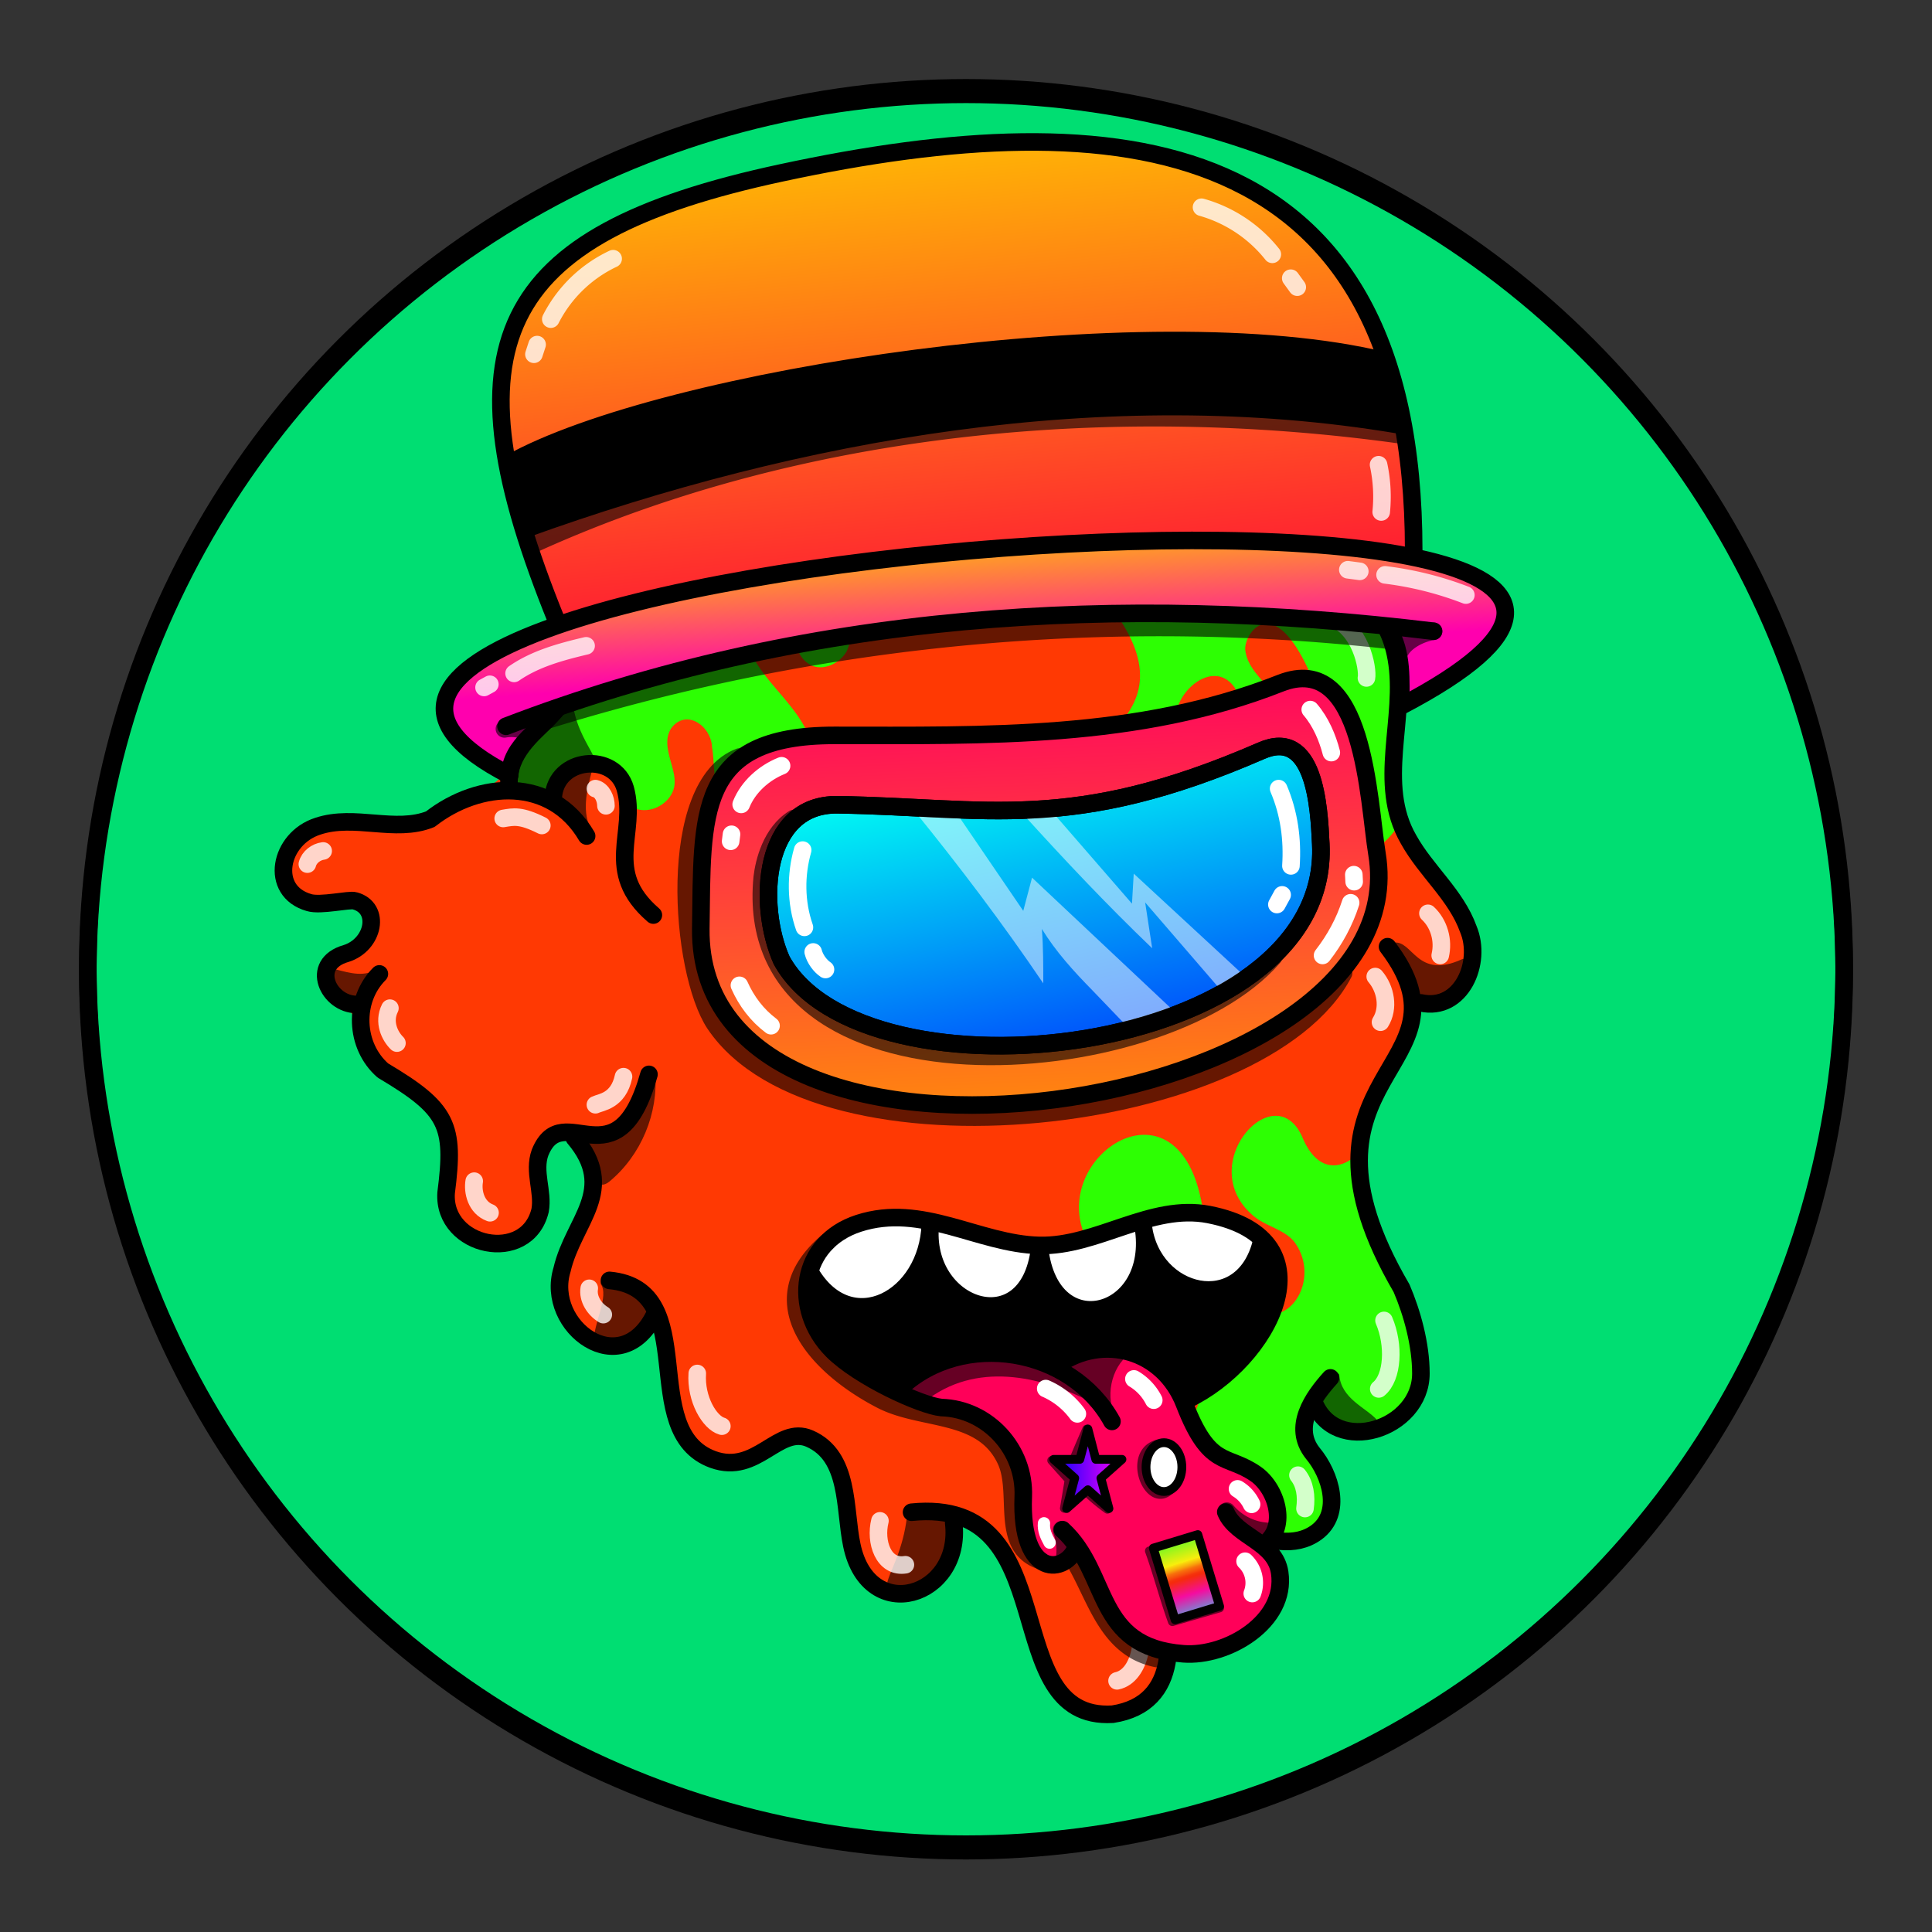 <svg version="1.1" id="Layer_1" xmlns="http://www.w3.org/2000/svg" x="0" y="0" viewBox="0 0 1100 1100" style="enable-background:new 0 0 1100 1100" xml:space="preserve" xmlns:xlink="http://www.w3.org/1999/xlink"><rect x="0" y="0" width="1100" height="1100" fill="#333333" stroke="none"/><style type="text/css">.st300{fill:#00DE72;stroke:#000000;stroke-width:10;stroke-linecap:round;stroke-linejoin:round;stroke-miterlimit:10;}</style><circle class="st300" cx="550" cy="553.7" r="500"/><g data-name="Layer 73"><path d="M531.7 209c-67.9 59.6-70.9 20.3-120.8 36.5-19.6 10.9-14.3 30.3-9.7 39.6 11.2 22.8-50.8 8.7-68.6 40.3-10.3 18.3.1 42.2-7.5 61.8s-33.8 34.7-36.8 52.2c-43.4 48.2-154 6.6-119.1 70.4 6.2 11.4 32.9-6.3 39.1 9.1 7 17.5-38.8 29.4-21.3 46.7 17.7 4.9 20.7 39.9 56.9 63.2 13.8 20 2.7 51.4 19.4 69.1 35.8 37.8 46.3-24.8 41.3-34.3 4.3-38.8 43.9-10.6 22.2 38.7-22.8 51.7 11.2 74 36.5 56.6 24-8.9 13.3 38.7 23.3 50.9 19.5 37.2 54.9 11.6 66.6 12 18.1.7 28 22.3 29.8 40.3 6.5 63 53.6 46.3 59.1 8 15.5-34.3 45.1 48.6 46.9 59.9 11.3 72.6 69.3 42 70.8 17.9 3.3-54.1-3.2-60.1 1.7-68.3 18.5-31.1 71 13.3 90.8-15.5 13.6-19.7-31.2-63.5 7.9-55.4 94 19.4 18.7-100.7 13.8-120.4-8.8-35.5 13.9-105.6 46.9-121.7 18.1-8.8 17.1-35.5 7.4-52.8s-24.9-30.6-31.4-48.9c-13.5-54.4 22.4-102.1-36-133.3a10.2 10.2 0 0 1-3.9-14.4c17.1-26.3 1.3-66.4-31.8-71.4-22.1-3.3-44.3 8.9-66.5 6.3-43.8-5.2-80.2-74.1-127-43.1Z" style="fill:#ff3903"/><path d="M797.6 467.5c-15.3 28.2-60.6 36-60.5-4.6 3.3-26.2 20.3-54 8.7-79.8-21.5-47.8-37.6-21.7-36.8-13.2 1.2 12 13.1 19.1 18.3 29.3 13.6 26.4-27.4 56.1-37.5 26.8-1.3-12.6 18-21 13.5-34-12.8-19.5-39.3 5.3-33.3 23.7 1.6 6.5 5.6 12.2 7.5 18.6 9.6 53.4-72.9 45.9-53.8-4.9 5.4-14.6 47-31.6 10.6-81.4-27.1-37 46.4-61.5 30.7-98.8 30.1-10 144.5-12.9 86.9 77.8 80 37 25.9 82.3 45.7 140.5Zm-436.5-7.4c9.3 4 21.5-2.9 22.9-12.9s-8.3-22.6-1.8-32.6c8.6-11.4 22.7-1.2 23.2 10.8 1.5 8.7.5 17.9 3.8 26.1 8.4 20.9 38.8 19.9 47.8 0 27-47-48.4-65.1-28.7-105.2 4.5-7.9 15-5.6 19.3 1.7 5.4 9.4 3 24.2 13.4 30.3 7.2 4.2 16.9-.3 21.1-7.5 18.9-45.2-59.9-59.8-23.3-125.4-33-22.4-84.9 17.1-51.4 48.3-127.3 17.8-52.1 58.8-88.6 110.3-9.6 13.4-29.2 23.5-28.6 42.8a66.5 66.5 0 0 1 22.9 8.4c-.6-15.6 38.8-39.4 48 4.9Zm308 411.9c.8-29.3-33.6-38.2-56.7-43.1-25-5.2-53.4-31.4-30.3-54.3 36.7-18.4 27.4 37.5 53.6 34.5 5.1-1 9.2-7.1 6.9-11.8s-13.1-5.8-15.2-12c-4.6-13.5 14.3-13.9 22.1-5.3 9.8 11 4.6 27.7 14.3 34.7 15.1 10.8 43.8-50-13.2-79.6-90.8-47.2 15.3-141.4 33.3-51.6 21.4 107 75.2 56.8 53.9 24.8-5.3-8.1-16.6-9.7-24-15.9-34.8-29.1 12.3-80.9 27.8-44.7 10.6 25 29 16.2 37.1 1.8.2-.5 1.1.2.9.7-13.9 21.1-.4 50.3 12.4 69.2 47.9 70.6-9.7 123-46.7 81.7-2.8 10.2-2.7 21.7 4.8 29.9 33.7 76.1-63.6 28.9-81 41Z" style="fill:#2dff03"/></g><style>.st40{fill:none;stroke:#000;stroke-width:10;stroke-linecap:round;stroke-linejoin:round;stroke-miterlimit:10}.st98{opacity:.6;enable-background:new}</style><g id="Outline"><path class="st98" d="M793 537c-1 .7-1 2-.5 3 5 10 11 35 25 30 8-2 21-13 18-22.4-.5-1-2-2-3-1.5-26 12-28-11-39-9.4v.3zm-34 274.5c6 5 26 8 25-3-6-7-20.6-12-21.5-26C750 772 744 803 759 811.5zm-219.3 52s1 .5 1 .8c9 13.5-3 36-18 40-34 6-9-6-6-44 .3-5.3 22.3 2.7 23 3.2zM342 731c5 7-4 22-4 33 8 13 29.6-5 33-14.9 2-12-17-21-28-20.2-1 .1-1 1.1-1 2.1zm31-120.2c2 23-8 47-26 61.9-13 10.9-17.5-30.6-8-27.9 6 4.2 28-18.8 34-34zm-157-59.9c-8 6-17 3-25 1-11 5 4 20 13.5 16 5-4 12-9 12-15.7-.5-.2-1.5-.2-.5-1.3zM337 473c-6-10-3-23 0-34 0-1 0-2-.6-2-9-9-23 11-19.8 20.7C318 463 338 475 337 472.8v.2z"/><path class="st98" d="M326 392c-2 29 24 45 7 44-7 2-14 1-15 11-1 11-24 0-24.5-1.3C285 433 317 404.5 326 392zm103-118c-9.9-4-16-16-18-25-4-6-9.9 1-11 6-7 54 29.5 28 29 19zm293 9c16 21 29.5 12 40 20.7 3 4 1 9.6-1 14-3 9-13 9-20 4.1-14.5-5.8-22-22.2-19-38.8z"/><path class="st40" d="M347 729c53.5 5 15 86 59 102 25 9 37-19.8 55-11.9 23 10.1 19.6 40 24 60.7 9.6 46 63 29.6 58-12.8"/><path class="st40" d="M519 861c89-9 47.5 119 114.5 115 39-6 35-47 25-76.5-3-9 0-18.5 7-24.5 24.5-21 59 15.5 84-2.5 15-11 8-33-2-45-12-15 0-32 10-43"/><path class="st40" d="M790 539c53 69.8-64 71 8 194.5 6 14 11 32 11 48.5 0 32-49 47.5-61 16"/><path class="st40" d="M721 287c2 51 64 31 74 88 6 34-11.5 71 7 103 10 18 27 31.5 34 51 8 19-4 47-27 42"/><path class="st40" d="M407 290.6c-16-8-12-29.9-2-41 17-15 40.5-10 61-6 29.8 1 49-29 75-38 50-17 81 55 133 44 23-5 48-11 69 1 25 14 33 55 10 75"/><path class="st40" d="M428 278c-16 26.5-51 17.5-76 28.5-20 10.5-28 33-23 55 10 47-43 51-39 88m25 4.5c1.5-23 35-26 41-5 7 25-13 47 16 72"/><path class="st40" d="M334 476c-20-34-61-31.5-89-9.6-20 8-43-3-64 4-22 7-28 37-5 43.5 6.5 2 23-2 26-1 15 4 11 25-5 30-21 6-10 29 6 29"/><path class="st40" d="M216 554.5c-15 15-14 41 2 55 37 22 41 31 36 69.7-2 31 46 41 53.5 10 2-10.8-4-22 0-33 13-32 44 20 62-44.5"/><path class="st40" d="M327 647.9c25 29.7-.5 47-7 75-10 32.5 34 65 53 25"/><path d="M729 262.5c9 4 16 13 18 22.5m-193-68c12.5 2 24.5 8 34 16m9 9 3 3m-163 10c-5.5-.9-12 .6-15.5 4M362 319.6c-9 2-14 10.7-16 19M339 449c4 1 6 6 6 9.8M308.5 470c-12-6-16-5-22-4M175 492c1-4 5-7 9-7.5m38 89.5c-4 8 0 16 4 19.9m44 78.6c-1 6 1 15 9 18m76-77.5c-3 14-13 14.5-16 16m4.5 119.5c-5-3-9-9-8-15M397 782c-1 14.5 7 28 14 30m90 53.9c-3 12 2 27 14.5 25M636 957c14-3 17-28 11-38m96-60.1c1-7 0-14-4-19m46-49.1c8-6.5 9-25 3-39M786 582c5-8 3-19-3-26m37-12c2-8.5-.6-18-7-24m-56-169c18 6 22 30 21 35" style="opacity:.788;fill:none;stroke:#fff;stroke-width:10;stroke-linecap:round;stroke-linejoin:round;stroke-miterlimit:10;enable-background:new"/></g><defs><linearGradient id="zad" x1="599.92" y1="836.25" x2="638.8" y2="836.25" gradientUnits="userSpaceOnUse"><stop offset="0" stop-color="#0800ff"/><stop offset="1" stop-color="#ff00f7"/></linearGradient><linearGradient id="zad-2" x1="667.03" y1="869.12" x2="684.63" y2="925" gradientTransform="rotate(16.9 677.175 899.736)" gradientUnits="userSpaceOnUse"><stop offset="0" stop-color="#0dff31"/><stop offset=".36" stop-color="#faee0c"/><stop offset=".36" stop-color="#fae60c"/><stop offset=".41" stop-color="#f8a40c"/><stop offset=".44" stop-color="#f7700c"/><stop offset=".48" stop-color="#f64a0c"/><stop offset=".5" stop-color="#f5330c"/><stop offset=".52" stop-color="#f52b0c"/><stop offset=".68" stop-color="#f50ca0"/><stop offset="1" stop-color="#0defff"/></linearGradient><style>.zad-2{fill:#660024}.zad-4{fill:none;stroke:#000;stroke-linecap:round;stroke-linejoin:round;stroke-width:10px}</style></defs><path d="M675.8 797c46.2-21.9 84.1-91.5 12.4-105.5-33-6.4-63.7 18.4-96.5 17.6-34.7-.9-66.6-24.3-102.8-12.6-33.6 10.9-38.2 48.9-15.1 72.3 15.2 15.3 50.7 31.5 62.2 32.6 26.6.8 139.8-4.4 139.8-4.4Z"/><path d="M720.4 878.8c12.9-9.9 6.4-31.5-5.6-39.7-16.6-11.4-26.1-2.8-40.4-39.7-12-31-46.5-40.3-74.1-21.9-28.2-10.1-65.9-11.9-86.1 14 9.4 9.9 24.5 10.1 37.1 13 44.5 10.1 20.1 112.8 61.5 77.5 15.1 23.2 24.3 56.1 56.1 59.4 32.1 5.8 79.2-30.4 51.5-62.6Z" style="fill:#ff0059"/><path class="zad-2" d="M624.6 800.1c-29.3-16.2-66.3-25-95.3-4.2-2.6.6-15.9-1.2-12.9-5.1 30.9-25.3 83.3-26.6 108.2 9.3Z"/><path class="zad-2" d="M637.5 809.4c-8.8-9.8-5.9-28.3 3.5-36.8-11.7-3.3-25.9-3.1-35.2 5.7 11.3 8.2 21.1 18.5 31.7 31.1Z"/><path d="M461.8 725.3c22.8 37.4 66.4 14.2 67.9-28.3-5.1 47.8 55.7 68.8 62.2 14 6.4 55.9 67.8 39.1 59-12.9 5 40 56.8 52.7 65.6 7.8-31.5-31.8-76.5-3.7-112.8 1.8-47.6 7.2-111.9-49.1-141.9 17.6Z" style="fill:#fff"/><path class="zad-4" d="M604.9 870.9c27.4 25.1 17.7 66.9 68.9 70.7 24.9 1.9 58.9-18.3 54.8-46.2-2.6-17.8-24.8-20.3-30.7-34.5M602 777.3c25.9-18.2 60.4-8.9 72.4 22.1 14.3 36.9 23.8 28.3 40.4 39.7 12 8.2 18.5 29.8 5.6 39.7"/><path class="zad-4" d="M633.1 809.3c-23.2-42.2-84.9-52.2-120.2-19.4"/><path class="zad-4" d="M675.8 797c46.2-21.9 84.1-91.5 12.4-105.5-33-6.4-63.7 18.4-96.5 17.6-34.7-.9-66.6-24.3-102.8-12.6-33.6 10.9-38.2 48.9-15.1 72.3 15.2 15.3 50.7 31.5 62.2 32.6 26.6.8 47.7 24.1 46.6 50.7-1.9 47.2 24.5 44.4 30.4 28.3"/><path class="zad-4" d="M461.8 725.3c22.8 37.4 66.4 14.2 67.9-28.3-5.1 47.8 55.7 68.8 62.2 14 6.4 55.9 67.8 39.1 59-12.9 5 40 56.8 52.7 67.4 8.8"/><path d="M470.9 707.2c-40.1 34.2-5.3 71.3 31.1 90 23.5 12 57.6 6 70.7 34.3 8.7 18.7-3.9 49.1 19.8 57.1m18.5-1.1c13.1 21.4 18.9 51.1 47.6 56.8m-54.2-73.2a32.8 32.8 0 0 1 1.7 16.7m92.4-27.4a33 33 0 0 0 24.7 11.6" style="opacity:.6;stroke-width:10px;stroke-linecap:round;stroke-linejoin:round;stroke:#000;fill:none"/><path d="M645.6 785.1a29.9 29.9 0 0 1 11.3 12.1m-61.5-6.6a44.4 44.4 0 0 1 18 14.4m91.2 42.7a20.6 20.6 0 0 1 8 8.8m-3.7 32.4a17.1 17.1 0 0 1 4.1 18.4" style="stroke:#fff;stroke-width:10px;stroke-linecap:round;stroke-linejoin:round;fill:none"/><path d="M597.6 878.3c-1.9-3.4-3.6-7.1-3.2-11" style="stroke-width:7px;stroke:#fff;stroke-linecap:round;stroke-linejoin:round;fill:none"/><path d="M659.3 822.1c-18.6 4.8-5.6 38 6.8 26.3m-47.4-34.7c-2.3 5.3-4.6 10.6-6.8 15.9m-13.1 1.9 9.9 11.1-2.7 16.2m13-9a116 116 0 0 0 11.5 9.5m23.9 23.7c4.8 13.3 8.3 27 13.1 40.3l26.9-7.8" style="opacity:.6;stroke-width:5px;fill:none;stroke:#000;stroke-linecap:round;stroke-linejoin:round"/><ellipse cx="662.7" cy="835.3" rx="10.2" ry="13.9" style="stroke-width:5px;stroke-linecap:round;stroke-linejoin:round;stroke:#000;fill:#fff"/><path style="fill:url(#zad);stroke-width:5px;stroke-linecap:round;stroke-linejoin:round;stroke:#000" d="m619.4 813.6 4.5 17.3h14.9l-12 10.7 4.6 17.3-12-10.7-12.1 10.7 4.6-17.3-12-10.7h14.9l4.6-17.3z"/><path transform="rotate(-16.9 677.91 899.121)" style="fill:url(#zad-2);stroke-width:5px;stroke-linecap:round;stroke-linejoin:round;stroke:#000" d="M662.7 876h26.5v42.66h-26.5z"/><style>.st68{enable-background:new;opacity:.6;fill:none;stroke:#000;stroke-width:10;stroke-linecap:round;stroke-linejoin:round;stroke-miterlimit:10}</style><g id="trippy_VR"><linearGradient id="SVGID_00000020388922614253771230000004650598949562930306_" gradientUnits="userSpaceOnUse" x1="586.484" y1="720.989" x2="598.481" y2="427.041" gradientTransform="matrix(1 0 0 -1 0 1100)"><stop offset="0" style="stop-color:#ff0062"/><stop offset="1" style="stop-color:#ff9d00"/></linearGradient><path style="fill:url(#SVGID_00000020388922614253771230000004650598949562930306_);stroke:#000;stroke-width:10;stroke-linecap:round;stroke-linejoin:round;stroke-miterlimit:10" d="M729 389c-81 32-168 29.7-254 29.7-79 0-75 45-76 110-2 167 409.6 107 385-42.5-5-30.2-7-116.1-55-97.2z"/><linearGradient id="SVGID_00000048501908464928315330000009927288370948035757_" gradientUnits="userSpaceOnUse" x1="580.562" y1="671.12" x2="631.559" y2="442.138" gradientTransform="matrix(1 0 0 -1 0 1100)"><stop offset="0" style="stop-color:#00fff2"/><stop offset=".613" style="stop-color:#006cfa"/><stop offset="1" style="stop-color:#000dff"/></linearGradient><path style="fill:url(#SVGID_00000048501908464928315330000009927288370948035757_);stroke:#000;stroke-width:10;stroke-linecap:round;stroke-linejoin:round;stroke-miterlimit:10" d="M718 427.5c-108 47-156 32-241 30.7-43-.7-46 57-32 88.5 46.5 85 313 56 307-66.2-1-21.5-3.5-66.5-34-53z"/><path d="M728 449c6 14 8 29 7 44m-5 16.5-3 5.5m-270-31c-4 14-4 29.7 1 44m5 14c1 4 4 8 7 10m276-148c6 7 9.8 16 12 24.5m11 85.5c-3.5 10.9-9 21-16 30m18-42-.2-4M445 436c-10 4-19 12-23 22m-5.5 17-.5 4m5 82c4 9 10 17 18 23" style="fill:none;stroke:#fff;stroke-width:10;stroke-linecap:round;stroke-linejoin:round;stroke-miterlimit:10"/><path d="M520 460.9c26 32 51 65 74 99 0-10 0-20.8-.8-31 8 13 18 24 29 35.2l19 19.8 27-8.4-80.6-75.8-5 18.9L544 462m38 1c24 26.5 48 52 74 76.9l-4-26.1 41.5 48.1 14-7.2-62-57.3-1 17.1-46-53" style="opacity:.502;fill:#fff;enable-background:new"/><path class="st68" d="M421 431c-42 16-34 122-14 152 59 87.5 312 59 358-29"/><path class="st68" d="M452 466c-13 8-17 25-18 33.5C420.5 635.8 661 619 725 545"/><path d="M718 427.5c-108 47-156 32-241 30.7-43-.7-46 57-32 88.5 46.5 85 313 56 307-66-1-21.7-3.5-66.7-34-53.2z" style="fill:none;stroke:#000;stroke-width:10;stroke-linecap:round;stroke-linejoin:round;stroke-miterlimit:10"/></g><defs><linearGradient id="zbm" x1="557" y1="390.36" x2="524.49" y2="55.58" gradientUnits="userSpaceOnUse"><stop offset="0" stop-color="#ff003b"/><stop offset="1" stop-color="#ffc400"/></linearGradient><linearGradient id="zbm-2" x1="549.79" y1="299" x2="555.18" y2="378.33" gradientUnits="userSpaceOnUse"><stop offset="0" stop-color="#ffc800"/><stop offset="1" stop-color="#ff00ae"/></linearGradient><style>.zbm-3{fill:none;stroke:#000;stroke-linecap:round;stroke-linejoin:round;stroke-width:10px}</style></defs><path d="M316.7 353c-63-155.5-37.1-219.2 128.3-254.6 191.6-41.2 362.9-25.6 358.4 214.7-161.7-13.6-328.6.5-486.7 39.9Z" style="fill:url(#zbm)"/><path d="M317.3 403.1c-9.2 12.5-26.4 20.8-27.1 38.3-246.4-126.3 825.4-205.6 507.3-39.3 0-14.4 1.3-30.2-10-44.1a1069.4 1069.4 0 0 0-470.2 45.1Z" style="fill:url(#zbm-2)"/><path class="zbm-3" d="M816.2 359.4c-178.6-21.7-358.6-11-528.1 54.1"/><path class="zbm-3" d="M790.7 358.2c8.1 13.7 6.8 29.5 6.8 43.9 318.1-166.3-753.7-87-507.3 39.3.7-17.5 17.9-25.8 27.1-38.3"/><path class="zbm-3" d="M316.7 353c-63-155.5-37.1-219.2 128.3-254.6 191.6-41.2 359.9-25.1 359.9 215.2"/><path d="M787.5 205.3c-133.3-32.4-409.5 9.4-497.4 58.6 2 11.1 4.4 22.2 8.4 37.5 156.4-56.5 331.7-87.3 497.4-59.6Z" style="stroke-linecap:round;stroke-linejoin:round;stroke-width:10px;stroke:#000"/><path d="M791.5 364.6a1178 1178 0 0 0-478.6 45m503.3-50.2c-6.5.9-15.1 4.9-18.7 10.8M287.2 415a23 23 0 0 1 13.2 1.6m497.1-169c-163.6-22.8-340.7-7.1-492.8 61.7" style="opacity:.6;stroke-linecap:round;stroke-linejoin:round;stroke-width:10px;stroke:#000;fill:none"/><path d="M834.6 338.8a192.7 192.7 0 0 0-46-11.5m-14.4-2-6.8-.9m-433.7 43.3c-15.2 3.6-29.1 7.5-41 15.7m-17.1 8 3.3-1.8M684.1 118a78.6 78.6 0 0 1 40.3 26.8m10.5 13.6 3.7 5.1m46.3 101.1a86.7 86.7 0 0 1 1.5 26.9M313.6 181.7a76.4 76.4 0 0 1 35.5-34.4m-43.3 48.9-1.8 5.5" style="stroke:#fff;opacity:.78;fill:none;stroke-linecap:round;stroke-linejoin:round;stroke-width:10px"/><circle cx="550" cy="550" r="500" style="fill:none;stroke:#000;stroke-width:10;stroke-linecap:round;stroke-linejoin:round;stroke-miterlimit:10"/></svg>